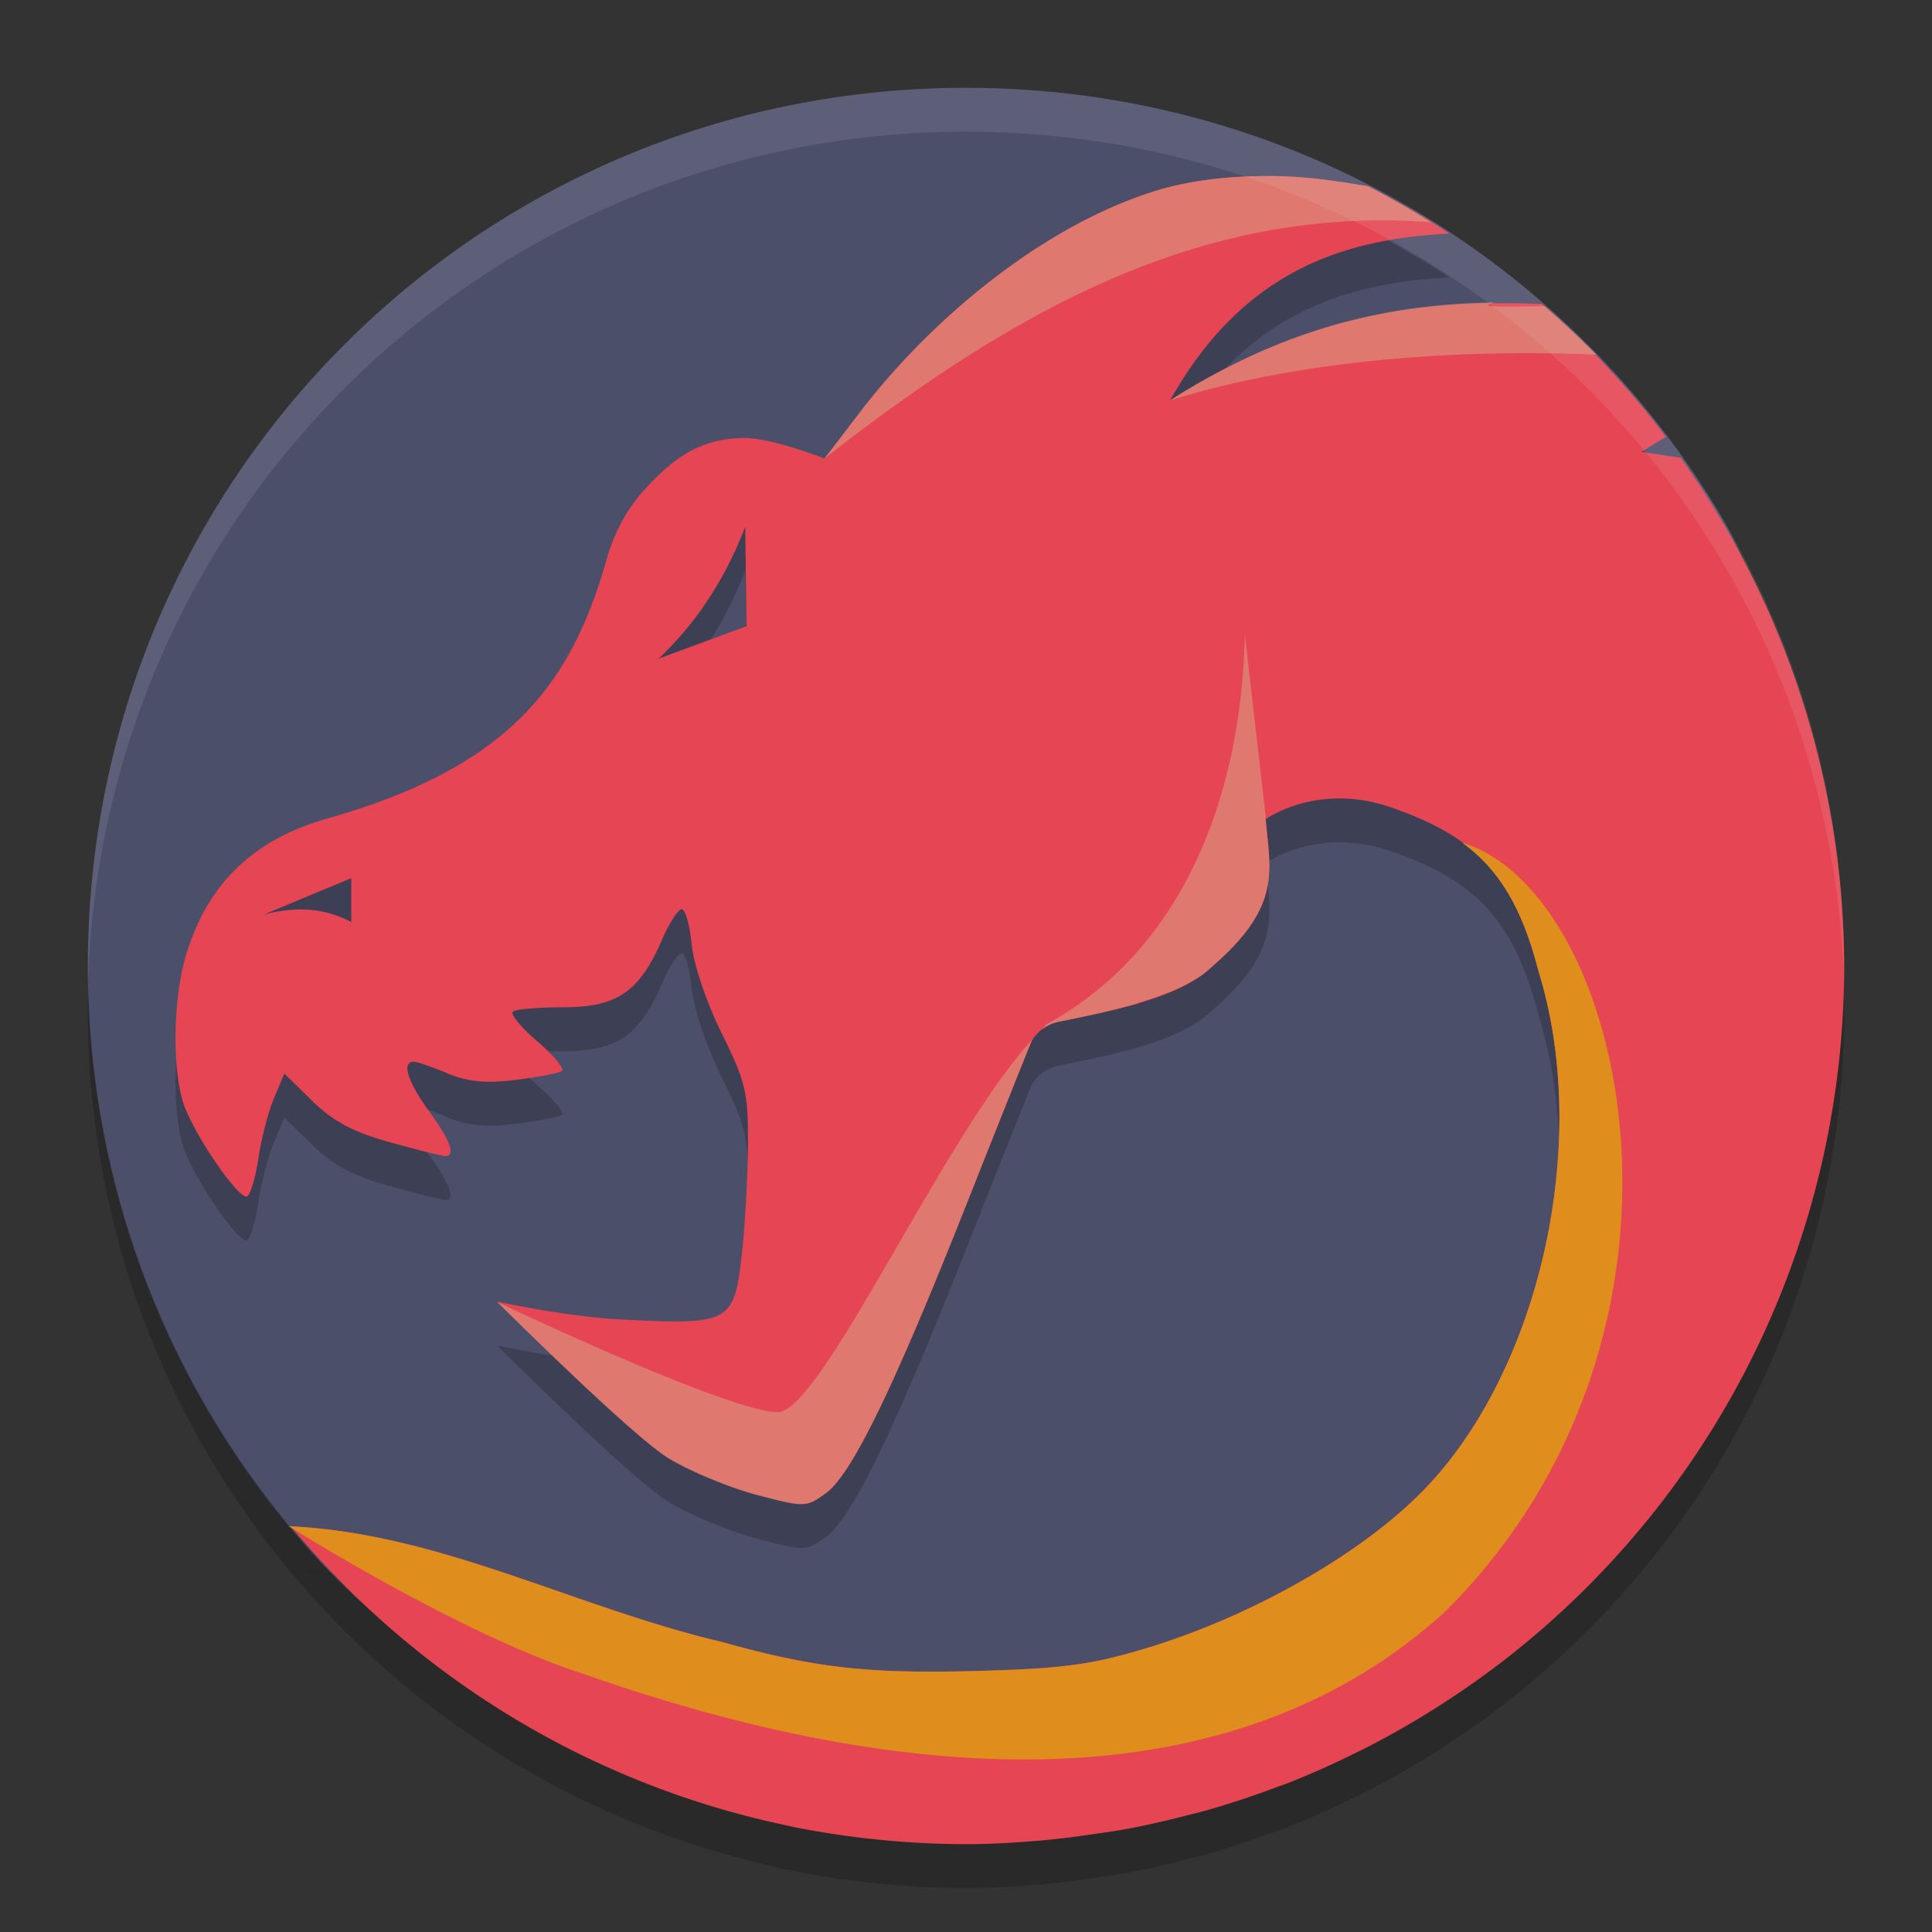 <svg xmlns="http://www.w3.org/2000/svg" width="22" height="22" version="1">
 <rect width="100%" height="100%" fill="#333333" stroke="none"/>
 <path style="fill:#4c4f69" d="m 11,1 c 3.687,0 6.895,1.975 8.629,4.929 0.872,1.485 0.366,3.419 0.366,5.272 0,5.54 -3.555,9.146 -9.095,9.146 -3.001,0 -5.584,-0.655 -7.414,-2.735 C 1.937,15.852 1,13.539 1,11 1,5.46 5.46,1 11,1 Z"/>
 <path style="opacity:0.2" d="M 1.006 11.25 C 1.004 11.334 1 11.416 1 11.5 C 1 16.087 4.061 19.926 8.258 21.113 A 10 10 0 0 1 3.311 17.881 C 3.473 17.889 3.633 17.909 3.793 17.93 C 2.121 16.19 1.069 13.849 1.006 11.25 z M 20.994 11.25 C 20.994 11.26 20.992 11.269 20.992 11.279 C 20.994 11.353 21 11.426 21 11.5 C 21 11.416 20.996 11.334 20.994 11.25 z M 21 11.5 A 10 10 0 0 1 17.217 19.334 C 19.521 17.505 21 14.684 21 11.5 z M 17.217 19.334 A 10 10 0 0 1 16.402 19.914 C 16.684 19.733 16.956 19.541 17.217 19.334 z M 16.402 19.914 A 10 10 0 0 1 15.541 20.408 C 15.837 20.257 16.124 20.093 16.402 19.914 z M 15.516 20.42 A 10 10 0 0 1 14.656 20.807 C 14.951 20.691 15.236 20.561 15.516 20.42 z M 14.557 20.842 A 10 10 0 0 1 13.734 21.115 C 14.014 21.036 14.288 20.944 14.557 20.842 z M 8.26 21.113 C 8.514 21.185 8.771 21.253 9.033 21.305 A 10 10 0 0 1 8.994 21.295 A 10 10 0 0 1 8.26 21.113 z M 9.033 21.305 C 9.359 21.369 9.69 21.419 10.027 21.451 A 10 10 0 0 1 9.988 21.447 A 10 10 0 0 1 9.033 21.305 z M 13.51 21.172 A 10 10 0 0 1 12.834 21.326 C 13.063 21.284 13.287 21.229 13.51 21.172 z M 12.393 21.393 A 10 10 0 0 1 11.855 21.457 C 12.037 21.442 12.214 21.417 12.393 21.393 z"/>
 <path style="opacity:0.2" d="m 14.236,2.508 c -0.382,0.012 -0.749,0.064 -1.086,0.168 -1.336,0.42 -2.586,1.512 -3.348,2.506 L 9.389,5.721 c 0,0 -0.609,-0.239 -0.928,-0.234 -0.495,0.01 -0.787,0.23 -1.098,0.562 C 7.147,6.281 6.999,6.548 6.906,6.875 6.507,8.276 5.82,9.227 3.73,9.82 c -0.849,0.241 -1.371,0.748 -1.613,1.562 -0.156,0.527 -0.158,1.378 -0.004,1.748 0.168,0.402 0.622,1.042 0.703,0.992 0.037,-0.023 0.095,-0.219 0.127,-0.436 0.032,-0.216 0.111,-0.522 0.176,-0.678 l 0.119,-0.283 0.32,0.314 c 0.238,0.232 0.466,0.353 0.885,0.469 0.31,0.086 0.592,0.156 0.627,0.156 0.123,0 0.062,-0.171 -0.184,-0.51 -0.245,-0.339 -0.316,-0.564 -0.176,-0.564 0.04,0 0.214,0.06 0.387,0.133 0.232,0.097 0.437,0.116 0.775,0.074 0.253,-0.031 0.488,-0.077 0.525,-0.1 0.037,-0.023 -0.085,-0.172 -0.271,-0.332 -0.187,-0.16 -0.316,-0.315 -0.287,-0.344 0.029,-0.029 0.286,-0.051 0.574,-0.051 0.611,0 0.867,-0.173 1.123,-0.764 0.084,-0.193 0.185,-0.352 0.227,-0.352 0.041,0 0.092,0.18 0.113,0.4 0.022,0.228 0.17,0.663 0.342,1.012 0.274,0.554 0.303,0.676 0.299,1.273 -0.002,0.363 -0.034,0.916 -0.068,1.229 -0.089,0.801 -0.131,0.822 -1.395,0.756 -0.619,-0.033 -1.393,-0.203 -1.393,-0.203 0,0 1.537,1.533 1.961,1.787 0.244,0.146 0.693,0.332 0.998,0.412 C 9.165,17.666 9.18,17.664 9.406,17.5 c 0.294,-0.214 0.77,-1.192 1.604,-3.297 0.36,-0.909 0.69,-1.735 0.732,-1.836 0.044,-0.104 0.177,-0.204 0.307,-0.23 0.648,-0.133 1.4,-0.28 1.762,-0.637 0.793,-0.688 0.651,-1.091 0.602,-1.672 0,0 0.598,-0.432 1.447,-0.127 0.893,0.314 1.37,0.724 1.662,1.867 0.599,1.939 0.015,4.536 -1.312,5.9 -0.713,0.733 -1.978,1.451 -3.203,1.814 -0.6,0.178 -0.933,0.221 -1.924,0.246 -1.213,0.031 -1.815,-0.039 -2.854,-0.33 -1.689,-0.397 -3.204,-1.234 -4.918,-1.318 a 10,10 0 0 0 5.684,3.414 10,10 0 0 0 0.039,0.01 10,10 0 0 0 0.955,0.143 10,10 0 0 0 0.039,0.004 A 10,10 0 0 0 11,21.5 c 0.285,0 0.565,-0.018 0.844,-0.041 a 10,10 0 0 0 0.568,-0.068 c 0.14,-0.02 0.28,-0.039 0.418,-0.064 a 10,10 0 0 0 0.682,-0.154 c 0.074,-0.019 0.149,-0.036 0.223,-0.057 a 10,10 0 0 0 0.822,-0.273 c 0.031,-0.012 0.063,-0.021 0.094,-0.033 a 10,10 0 0 0 0.865,-0.389 c 0.006,-0.003 0.013,-0.005 0.02,-0.008 a 10,10 0 0 0 0.006,-0.004 10,10 0 0 0 0.861,-0.494 10,10 0 0 0 0.814,-0.58 A 10,10 0 0 0 21,11.5 c 0,-0.219 -0.009,-0.437 -0.023,-0.652 -0.002,-0.028 -0.004,-0.056 -0.006,-0.084 A 10,10 0 0 0 20.867,9.896 c -0.012,-0.073 -0.026,-0.145 -0.039,-0.217 A 10,10 0 0 0 19.139,5.713 c -0.173,-0.026 -0.447,-0.068 -0.447,-0.068 0,0 0.174,-0.108 0.279,-0.17 A 10,10 0 0 0 17.559,3.961 C 16.274,3.915 14.914,4.046 13.324,5.059 14.137,3.612 15.255,3.222 16.506,3.16 A 10,10 0 0 0 15.58,2.621 c -0.321,-0.054 -0.643,-0.102 -0.957,-0.113 -0.13,-0.005 -0.259,-0.004 -0.387,0 z M 8.486,6.5 8.5,7.631 7.5,8 C 7.922,7.601 8.253,7.104 8.486,6.5 Z M 4,10.5 V 11 C 3.667,10.822 3.333,10.828 3,10.916 Z"/>
 <path style="fill:#e64553" d="m 14.236,2.008 c -0.382,0.012 -0.749,0.064 -1.086,0.168 -1.336,0.42 -2.586,1.512 -3.348,2.506 L 9.389,5.221 c 0,0 -0.609,-0.239 -0.928,-0.234 -0.495,0.01 -0.787,0.23 -1.098,0.562 C 7.147,5.781 6.999,6.048 6.906,6.375 6.507,7.776 5.82,8.727 3.73,9.32 c -0.849,0.241 -1.371,0.748 -1.613,1.562 -0.156,0.527 -0.158,1.378 -0.004,1.748 0.168,0.402 0.622,1.042 0.703,0.992 0.037,-0.023 0.095,-0.219 0.127,-0.436 0.032,-0.216 0.111,-0.522 0.176,-0.678 l 0.119,-0.283 0.32,0.314 c 0.238,0.232 0.466,0.353 0.885,0.469 0.31,0.086 0.592,0.156 0.627,0.156 0.123,0 0.062,-0.171 -0.184,-0.51 -0.245,-0.339 -0.316,-0.564 -0.176,-0.564 0.04,0 0.214,0.06 0.387,0.133 0.232,0.097 0.437,0.116 0.775,0.074 0.253,-0.031 0.488,-0.077 0.525,-0.1 0.037,-0.023 -0.085,-0.172 -0.271,-0.332 -0.187,-0.16 -0.316,-0.315 -0.287,-0.344 0.029,-0.029 0.286,-0.051 0.574,-0.051 0.611,0 0.867,-0.173 1.123,-0.764 0.084,-0.193 0.185,-0.352 0.227,-0.352 0.041,0 0.092,0.18 0.113,0.4 0.022,0.228 0.17,0.663 0.342,1.012 0.274,0.554 0.303,0.676 0.299,1.273 -0.002,0.363 -0.034,0.916 -0.068,1.229 -0.089,0.801 -0.131,0.822 -1.395,0.756 -0.619,-0.033 -1.393,-0.203 -1.393,-0.203 0,0 1.537,1.533 1.961,1.787 0.244,0.146 0.693,0.332 0.998,0.412 C 9.165,17.166 9.18,17.164 9.406,17 c 0.294,-0.214 0.77,-1.192 1.604,-3.297 0.36,-0.909 0.69,-1.735 0.732,-1.836 0.044,-0.104 0.177,-0.204 0.307,-0.23 0.648,-0.133 1.4,-0.28 1.762,-0.637 0.793,-0.688 0.651,-1.091 0.602,-1.672 0,0 0.598,-0.432 1.447,-0.127 0.893,0.314 1.37,0.724 1.662,1.867 0.599,1.939 0.015,4.536 -1.312,5.9 -0.713,0.733 -1.978,1.451 -3.203,1.814 -0.6,0.178 -0.933,0.221 -1.924,0.246 -1.213,0.031 -1.815,-0.039 -2.854,-0.33 -1.689,-0.397 -3.204,-1.234 -4.918,-1.318 a 10,10 0 0 0 5.684,3.414 10,10 0 0 0 0.039,0.01 10,10 0 0 0 0.955,0.143 10,10 0 0 0 0.039,0.004 A 10,10 0 0 0 11,21 c 0.285,0 0.565,-0.018 0.844,-0.041 a 10,10 0 0 0 0.568,-0.068 c 0.14,-0.02 0.28,-0.039 0.418,-0.064 a 10,10 0 0 0 0.682,-0.154 c 0.074,-0.019 0.149,-0.036 0.223,-0.057 a 10,10 0 0 0 0.822,-0.273 c 0.031,-0.012 0.063,-0.021 0.094,-0.033 a 10,10 0 0 0 0.865,-0.389 c 0.006,-0.003 0.013,-0.005 0.02,-0.008 a 10,10 0 0 0 0.006,-0.004 10,10 0 0 0 0.861,-0.494 10,10 0 0 0 0.814,-0.58 A 10,10 0 0 0 21,11 c 0,-0.219 -0.009,-0.437 -0.023,-0.652 -0.002,-0.028 -0.004,-0.056 -0.006,-0.084 A 10,10 0 0 0 20.867,9.396 c -0.012,-0.073 -0.026,-0.145 -0.039,-0.217 A 10,10 0 0 0 19.139,5.213 c -0.173,-0.026 -0.447,-0.068 -0.447,-0.068 0,0 0.174,-0.108 0.279,-0.17 A 10,10 0 0 0 17.559,3.461 C 16.274,3.415 14.914,3.546 13.324,4.559 14.137,3.112 15.255,2.722 16.506,2.66 A 10,10 0 0 0 15.58,2.121 c -0.321,-0.054 -0.643,-0.102 -0.957,-0.113 -0.13,-0.005 -0.259,-0.004 -0.387,0 z M 8.486,6 8.5,7.131 7.5,7.5 C 7.922,7.101 8.253,6.604 8.486,6 Z M 4,10 v 0.5 C 3.667,10.322 3.333,10.328 3,10.416 Z"/>
 <path style="fill:#df8e1d" d="m 16.652,9.597 c 0.41,0.299 0.681,0.73 0.87,1.473 0.599,1.939 0.015,4.536 -1.312,5.9 -0.713,0.733 -1.979,1.45 -3.204,1.813 -0.6,0.178 -0.933,0.221 -1.924,0.246 -1.213,0.031 -1.815,-0.038 -2.854,-0.329 C 6.531,18.301 5.011,17.457 3.288,17.379 c 0,0 1.956,1.234 3.356,1.682 4.03,1.416 7.52,1.38 9.813,-0.71 3.208,-3.193 2.063,-8.196 0.194,-8.754 z"/>
 <path style="opacity:0.74;fill:#dc8a78" d="m 14.236,2.008 c -0.382,0.012 -0.749,0.064 -1.086,0.168 -1.336,0.42 -2.586,1.512 -3.348,2.506 L 9.389,5.221 c 2.158,-1.689 4.301,-2.886 6.904,-2.691 A 10,10 0 0 0 15.58,2.121 c -0.321,-0.054 -0.643,-0.102 -0.957,-0.113 -0.13,-0.005 -0.259,-0.004 -0.387,0 z m 2.787,1.436 c -1.128,0.016 -2.33,0.243 -3.699,1.115 1.429,-0.444 3.191,-0.59 4.854,-0.521 A 10,10 0 0 0 17.586,3.486 c -0.411,0.009 -0.807,0.018 -0.562,-0.043 z m -2.848,3.779 c -0.034,1.7 -0.619,3.545 -2.26,4.441 -0.016,0.015 -0.034,0.043 -0.051,0.059 0.055,-0.041 0.119,-0.073 0.184,-0.086 0.301,-0.062 0.624,-0.127 0.92,-0.215 -0.002,-8e-4 -0.002,-0.003 -0.004,-0.004 0.171,-0.05 0.334,-0.108 0.479,-0.176 0.068,-0.032 0.131,-0.066 0.189,-0.104 0.004,-0.002 0.008,-0.005 0.012,-0.008 0,0 0.002,0 0.002,0 0.061,-0.04 0.116,-0.084 0.164,-0.131 0.793,-0.688 0.651,-1.091 0.602,-1.672 0,0 0.004,-0.002 0.004,-0.002 z m -2.33,4.52 c -1.021,1.006 -2.486,4.359 -2.996,4.338 -0.607,-0.025 -3.188,-1.256 -3.188,-1.256 0,0 1.537,1.533 1.961,1.787 0.244,0.146 0.693,0.332 0.998,0.412 0.544,0.142 0.559,0.142 0.785,-0.021 0.294,-0.214 0.77,-1.194 1.604,-3.299 0.36,-0.909 0.69,-1.735 0.732,-1.836 0.019,-0.045 0.059,-0.087 0.104,-0.125 z"/>
 <path style="opacity:0.1;fill:#eff1f5" d="M 11,1 C 5.46,1 1.001,5.46 1.001,11 c 0,0.084 -0.002,0.167 0,0.25 C 1.133,5.827 5.544,1.5 11,1.5 c 5.456,0 9.867,4.327 9.999,9.75 0.002,-0.084 0,-0.166 0,-0.25 C 20.999,5.46 16.54,1 11,1 Z"/>
</svg>
